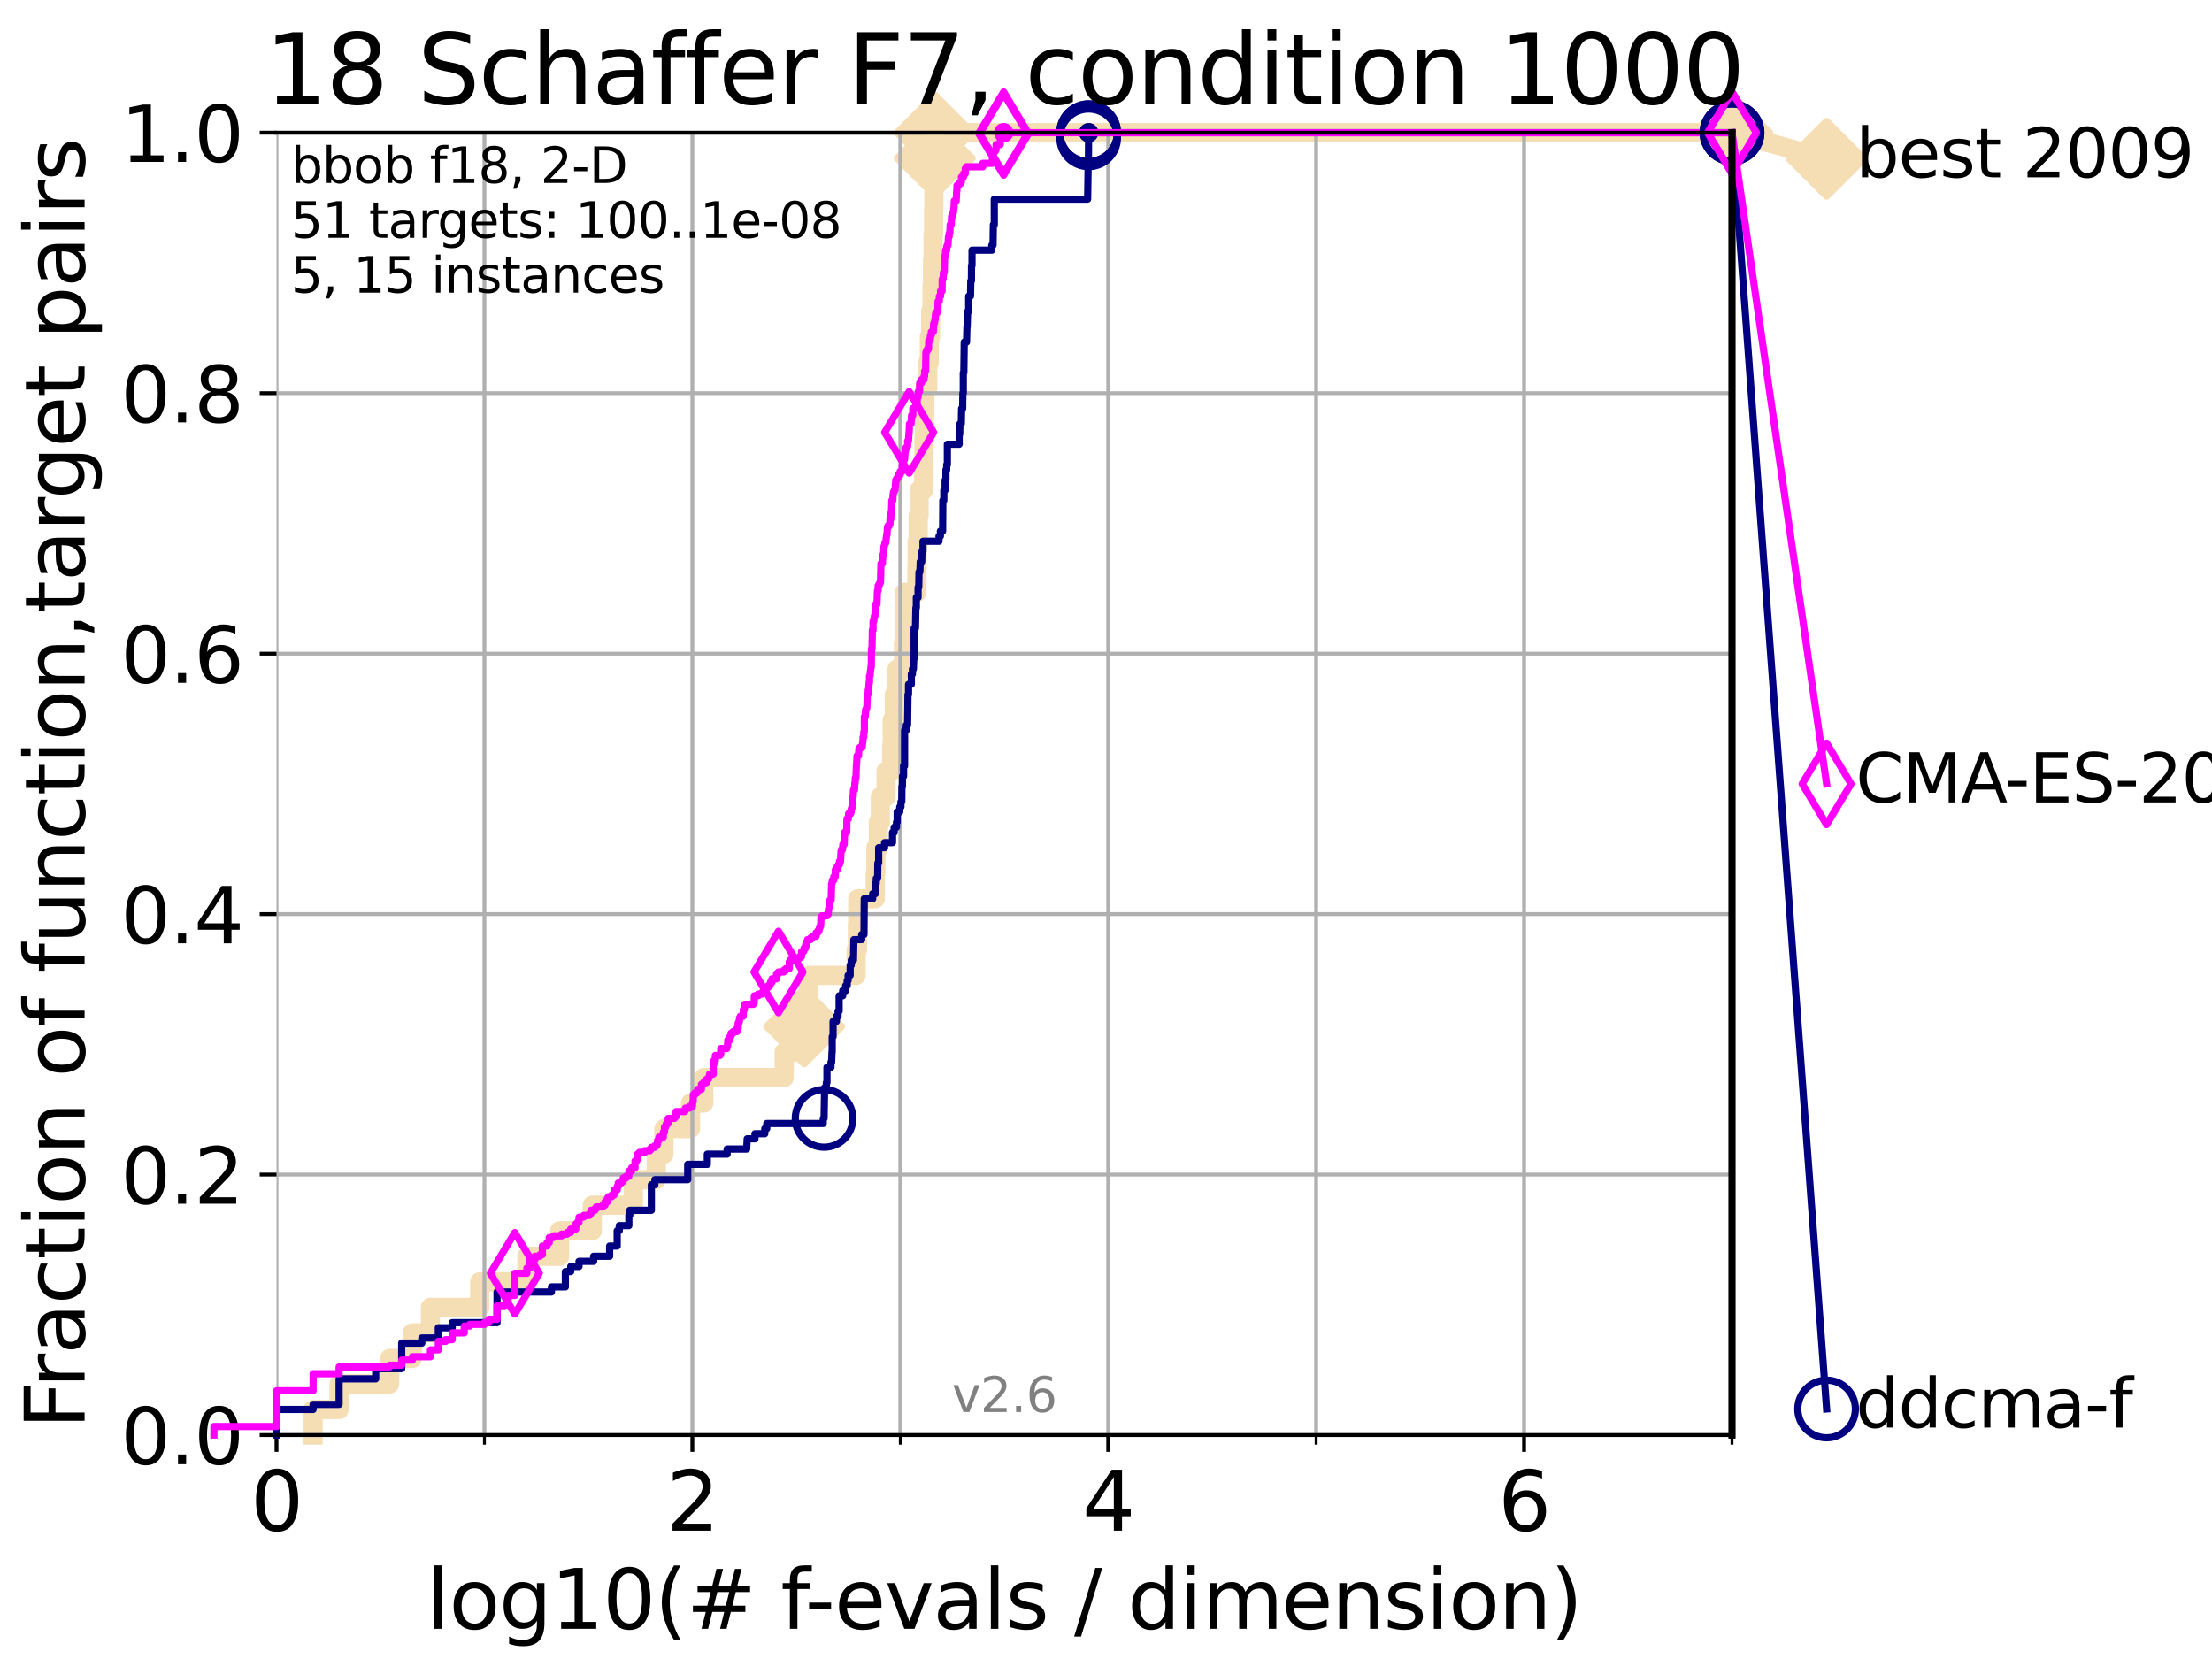<?xml version="1.0" encoding="utf-8" standalone="no"?>
<!DOCTYPE svg PUBLIC "-//W3C//DTD SVG 1.1//EN"
  "http://www.w3.org/Graphics/SVG/1.1/DTD/svg11.dtd">
<svg xmlns:xlink="http://www.w3.org/1999/xlink" width="460.8pt" height="345.6pt" viewBox="0 0 460.8 345.6" xmlns="http://www.w3.org/2000/svg" version="1.1">
 <defs>
  <style type="text/css">*{stroke-linejoin: round; stroke-linecap: butt}</style>
 </defs>
 <g id="figure_1">
  <g id="patch_1">
   <path d="M 0 345.6 
L 460.8 345.6 
L 460.8 0 
L 0 0 
z
" style="fill: #ffffff"/>
  </g>
  <g id="axes_1">
   <g id="patch_2">
    <path d="M 57.6 298.944 
L 360.806 298.944 
L 360.806 27.648 
L 57.6 27.648 
z
" style="fill: #ffffff"/>
   </g>
   <g id="line2d_1">
    <path d="M 65.227 298.944 
L 65.227 293.624 
L 70.639 293.624 
L 70.639 288.305 
L 81.166 288.305 
L 81.166 282.985 
L 85.894 282.985 
L 85.894 277.666 
L 89.669 277.666 
L 89.669 272.346 
L 99.95 272.346 
L 99.95 267.027 
L 109.757 267.027 
L 109.757 261.707 
L 116.584 261.707 
L 116.584 256.388 
L 123.375 256.388 
L 123.375 251.068 
L 131.929 251.068 
L 131.929 245.749 
L 136.697 245.749 
L 136.697 240.429 
L 138.31 240.429 
L 138.31 235.11 
L 143.85 235.11 
L 143.85 229.79 
L 146.613 229.79 
L 146.613 224.471 
L 163.363 224.471 
L 163.363 219.151 
L 166.86 219.151 
L 166.86 213.832 
L 167.526 213.832 
L 167.526 208.512 
L 168.431 208.512 
L 168.431 203.192 
L 178.339 203.192 
L 178.339 197.873 
L 178.614 197.873 
L 178.614 192.553 
L 178.689 192.553 
L 178.689 187.234 
L 182.321 187.234 
L 182.321 181.914 
L 182.457 181.914 
L 182.457 176.595 
L 182.98 176.595 
L 182.98 171.275 
L 183.395 171.275 
L 183.395 165.956 
L 184.577 165.956 
L 184.577 160.636 
L 185.74 160.636 
L 185.74 155.317 
L 185.864 155.317 
L 185.864 149.997 
L 186.311 149.997 
L 186.311 144.678 
L 186.856 144.678 
L 186.856 139.358 
L 188.22 139.358 
L 188.22 134.039 
L 188.365 134.039 
L 188.365 128.719 
L 188.401 128.719 
L 188.401 123.4 
L 190.999 123.4 
L 190.999 118.08 
L 191.061 118.08 
L 191.061 112.76 
L 191.271 112.76 
L 191.271 107.441 
L 191.463 107.441 
L 191.463 102.121 
L 192.387 102.121 
L 192.387 96.802 
L 192.474 96.802 
L 192.474 91.482 
L 192.56 91.482 
L 192.56 86.163 
L 192.64 86.163 
L 192.64 80.843 
L 193.268 80.843 
L 193.268 75.524 
L 193.591 75.524 
L 193.591 70.204 
L 193.855 70.204 
L 193.855 64.885 
L 194.162 64.885 
L 194.162 59.565 
L 194.261 59.565 
L 194.261 54.246 
L 194.379 54.246 
L 194.379 48.926 
L 194.477 48.926 
L 194.477 43.607 
L 194.535 43.607 
L 194.535 38.287 
L 194.665 38.287 
L 194.665 32.968 
L 194.729 32.968 
L 194.729 27.648 
L 360.806 27.648 
" style="fill: none; stroke: #f5deb3; stroke-width: 4; stroke-linecap: square"/>
   </g>
   <g id="line2d_2">
    <defs>
     <path id="me5626799a6" d="M -0 7.778 
L 7.778 0 
L 0 -7.778 
L -7.778 -0 
z
" style="stroke: #f5deb3; stroke-width: 1.5; stroke-linejoin: miter"/>
    </defs>
    <g>
     <use xlink:href="#me5626799a6" x="167.526" y="213.832" style="fill: #f5deb3; stroke: #f5deb3; stroke-width: 1.5; stroke-linejoin: miter"/>
     <use xlink:href="#me5626799a6" x="194.729" y="32.968" style="fill: #f5deb3; stroke: #f5deb3; stroke-width: 1.5; stroke-linejoin: miter"/>
     <use xlink:href="#me5626799a6" x="194.729" y="27.648" style="fill: #f5deb3; stroke: #f5deb3; stroke-width: 1.5; stroke-linejoin: miter"/>
     <use xlink:href="#me5626799a6" x="194.729" y="27.648" style="fill: #f5deb3; stroke: #f5deb3; stroke-width: 1.5; stroke-linejoin: miter"/>
     <use xlink:href="#me5626799a6" x="360.806" y="27.648" style="fill: #f5deb3; stroke: #f5deb3; stroke-width: 1.5; stroke-linejoin: miter"/>
    </g>
   </g>
   <g id="line2d_3">
    <path style="fill: none; stroke: #f5deb3; stroke-width: 4; stroke-linecap: square"/>
    <g/>
   </g>
   <g id="line2d_4">
    <path d="M 360.806 27.648 
L 380.515 33.074 
" style="fill: none; stroke: #f5deb3; stroke-width: 4; stroke-linecap: square"/>
    <g>
     <use xlink:href="#me5626799a6" x="360.806" y="27.648" style="fill: #f5deb3; stroke: #f5deb3; stroke-width: 1.5; stroke-linejoin: miter"/>
     <use xlink:href="#me5626799a6" x="380.515" y="33.074" style="fill: #f5deb3; stroke: #f5deb3; stroke-width: 1.5; stroke-linejoin: miter"/>
    </g>
   </g>
   <g id="matplotlib.axis_1">
    <g id="xtick_1">
     <g id="line2d_5">
      <path d="M 57.6 298.944 
L 57.6 27.648 
" clip-path="url(#pa2c98daa51)" style="fill: none; stroke: #b0b0b0; stroke-width: 0.8; stroke-linecap: square"/>
     </g>
     <g id="line2d_6">
      <defs>
       <path id="m8c78baab83" d="M 0 0 
L 0 3.5 
" style="stroke: #000000; stroke-width: 0.8"/>
      </defs>
      <g>
       <use xlink:href="#m8c78baab83" x="57.6" y="298.944" style="stroke: #000000; stroke-width: 0.8"/>
      </g>
     </g>
     <g id="text_1">
      <!-- 0 -->
      <g transform="translate(52.192 318.861)scale(0.17 -0.17)">
       <defs>
        <path id="DejaVuSans-30" d="M 2034 4250 
Q 1547 4250 1301 3770 
Q 1056 3291 1056 2328 
Q 1056 1369 1301 889 
Q 1547 409 2034 409 
Q 2525 409 2770 889 
Q 3016 1369 3016 2328 
Q 3016 3291 2770 3770 
Q 2525 4250 2034 4250 
z
M 2034 4750 
Q 2819 4750 3233 4129 
Q 3647 3509 3647 2328 
Q 3647 1150 3233 529 
Q 2819 -91 2034 -91 
Q 1250 -91 836 529 
Q 422 1150 422 2328 
Q 422 3509 836 4129 
Q 1250 4750 2034 4750 
z
" transform="scale(0.016)"/>
       </defs>
       <use xlink:href="#DejaVuSans-30"/>
      </g>
     </g>
    </g>
    <g id="xtick_2">
     <g id="line2d_7">
      <path d="M 144.23 298.944 
L 144.23 27.648 
" clip-path="url(#pa2c98daa51)" style="fill: none; stroke: #b0b0b0; stroke-width: 0.8; stroke-linecap: square"/>
     </g>
     <g id="line2d_8">
      <g>
       <use xlink:href="#m8c78baab83" x="144.23" y="298.944" style="stroke: #000000; stroke-width: 0.8"/>
      </g>
     </g>
     <g id="text_2">
      <!-- 2 -->
      <g transform="translate(138.822 318.861)scale(0.17 -0.17)">
       <defs>
        <path id="DejaVuSans-32" d="M 1228 531 
L 3431 531 
L 3431 0 
L 469 0 
L 469 531 
Q 828 903 1448 1529 
Q 2069 2156 2228 2338 
Q 2531 2678 2651 2914 
Q 2772 3150 2772 3378 
Q 2772 3750 2511 3984 
Q 2250 4219 1831 4219 
Q 1534 4219 1204 4116 
Q 875 4013 500 3803 
L 500 4441 
Q 881 4594 1212 4672 
Q 1544 4750 1819 4750 
Q 2544 4750 2975 4387 
Q 3406 4025 3406 3419 
Q 3406 3131 3298 2873 
Q 3191 2616 2906 2266 
Q 2828 2175 2409 1742 
Q 1991 1309 1228 531 
z
" transform="scale(0.016)"/>
       </defs>
       <use xlink:href="#DejaVuSans-32"/>
      </g>
     </g>
    </g>
    <g id="xtick_3">
     <g id="line2d_9">
      <path d="M 230.861 298.944 
L 230.861 27.648 
" clip-path="url(#pa2c98daa51)" style="fill: none; stroke: #b0b0b0; stroke-width: 0.8; stroke-linecap: square"/>
     </g>
     <g id="line2d_10">
      <g>
       <use xlink:href="#m8c78baab83" x="230.861" y="298.944" style="stroke: #000000; stroke-width: 0.8"/>
      </g>
     </g>
     <g id="text_3">
      <!-- 4 -->
      <g transform="translate(225.453 318.861)scale(0.17 -0.17)">
       <defs>
        <path id="DejaVuSans-34" d="M 2419 4116 
L 825 1625 
L 2419 1625 
L 2419 4116 
z
M 2253 4666 
L 3047 4666 
L 3047 1625 
L 3713 1625 
L 3713 1100 
L 3047 1100 
L 3047 0 
L 2419 0 
L 2419 1100 
L 313 1100 
L 313 1709 
L 2253 4666 
z
" transform="scale(0.016)"/>
       </defs>
       <use xlink:href="#DejaVuSans-34"/>
      </g>
     </g>
    </g>
    <g id="xtick_4">
     <g id="line2d_11">
      <path d="M 317.491 298.944 
L 317.491 27.648 
" clip-path="url(#pa2c98daa51)" style="fill: none; stroke: #b0b0b0; stroke-width: 0.8; stroke-linecap: square"/>
     </g>
     <g id="line2d_12">
      <g>
       <use xlink:href="#m8c78baab83" x="317.491" y="298.944" style="stroke: #000000; stroke-width: 0.8"/>
      </g>
     </g>
     <g id="text_4">
      <!-- 6 -->
      <g transform="translate(312.083 318.861)scale(0.17 -0.17)">
       <defs>
        <path id="DejaVuSans-36" d="M 2113 2584 
Q 1688 2584 1439 2293 
Q 1191 2003 1191 1497 
Q 1191 994 1439 701 
Q 1688 409 2113 409 
Q 2538 409 2786 701 
Q 3034 994 3034 1497 
Q 3034 2003 2786 2293 
Q 2538 2584 2113 2584 
z
M 3366 4563 
L 3366 3988 
Q 3128 4100 2886 4159 
Q 2644 4219 2406 4219 
Q 1781 4219 1451 3797 
Q 1122 3375 1075 2522 
Q 1259 2794 1537 2939 
Q 1816 3084 2150 3084 
Q 2853 3084 3261 2657 
Q 3669 2231 3669 1497 
Q 3669 778 3244 343 
Q 2819 -91 2113 -91 
Q 1303 -91 875 529 
Q 447 1150 447 2328 
Q 447 3434 972 4092 
Q 1497 4750 2381 4750 
Q 2619 4750 2861 4703 
Q 3103 4656 3366 4563 
z
" transform="scale(0.016)"/>
       </defs>
       <use xlink:href="#DejaVuSans-36"/>
      </g>
     </g>
    </g>
    <g id="xtick_5">
     <g id="line2d_13">
      <path d="M 100.915 298.944 
L 100.915 27.648 
" clip-path="url(#pa2c98daa51)" style="fill: none; stroke: #b0b0b0; stroke-width: 0.8; stroke-linecap: square"/>
     </g>
     <g id="line2d_14">
      <defs>
       <path id="me7f8ff4f77" d="M 0 0 
L 0 2 
" style="stroke: #000000; stroke-width: 0.6"/>
      </defs>
      <g>
       <use xlink:href="#me7f8ff4f77" x="100.915" y="298.944" style="stroke: #000000; stroke-width: 0.6"/>
      </g>
     </g>
    </g>
    <g id="xtick_6">
     <g id="line2d_15">
      <path d="M 187.546 298.944 
L 187.546 27.648 
" clip-path="url(#pa2c98daa51)" style="fill: none; stroke: #b0b0b0; stroke-width: 0.8; stroke-linecap: square"/>
     </g>
     <g id="line2d_16">
      <g>
       <use xlink:href="#me7f8ff4f77" x="187.546" y="298.944" style="stroke: #000000; stroke-width: 0.6"/>
      </g>
     </g>
    </g>
    <g id="xtick_7">
     <g id="line2d_17">
      <path d="M 274.176 298.944 
L 274.176 27.648 
" clip-path="url(#pa2c98daa51)" style="fill: none; stroke: #b0b0b0; stroke-width: 0.8; stroke-linecap: square"/>
     </g>
     <g id="line2d_18">
      <g>
       <use xlink:href="#me7f8ff4f77" x="274.176" y="298.944" style="stroke: #000000; stroke-width: 0.6"/>
      </g>
     </g>
    </g>
    <g id="xtick_8">
     <g id="line2d_19">
      <path d="M 360.806 298.944 
L 360.806 27.648 
" clip-path="url(#pa2c98daa51)" style="fill: none; stroke: #b0b0b0; stroke-width: 0.8; stroke-linecap: square"/>
     </g>
     <g id="line2d_20">
      <g>
       <use xlink:href="#me7f8ff4f77" x="360.806" y="298.944" style="stroke: #000000; stroke-width: 0.6"/>
      </g>
     </g>
    </g>
    <g id="text_5">
     <!-- log10(# f-evals / dimension) -->
     <g transform="translate(88.823 339.314)scale(0.17 -0.17)">
      <defs>
       <path id="DejaVuSans-6c" d="M 603 4863 
L 1178 4863 
L 1178 0 
L 603 0 
L 603 4863 
z
" transform="scale(0.016)"/>
       <path id="DejaVuSans-6f" d="M 1959 3097 
Q 1497 3097 1228 2736 
Q 959 2375 959 1747 
Q 959 1119 1226 758 
Q 1494 397 1959 397 
Q 2419 397 2687 759 
Q 2956 1122 2956 1747 
Q 2956 2369 2687 2733 
Q 2419 3097 1959 3097 
z
M 1959 3584 
Q 2709 3584 3137 3096 
Q 3566 2609 3566 1747 
Q 3566 888 3137 398 
Q 2709 -91 1959 -91 
Q 1206 -91 779 398 
Q 353 888 353 1747 
Q 353 2609 779 3096 
Q 1206 3584 1959 3584 
z
" transform="scale(0.016)"/>
       <path id="DejaVuSans-67" d="M 2906 1791 
Q 2906 2416 2648 2759 
Q 2391 3103 1925 3103 
Q 1463 3103 1205 2759 
Q 947 2416 947 1791 
Q 947 1169 1205 825 
Q 1463 481 1925 481 
Q 2391 481 2648 825 
Q 2906 1169 2906 1791 
z
M 3481 434 
Q 3481 -459 3084 -895 
Q 2688 -1331 1869 -1331 
Q 1566 -1331 1297 -1286 
Q 1028 -1241 775 -1147 
L 775 -588 
Q 1028 -725 1275 -790 
Q 1522 -856 1778 -856 
Q 2344 -856 2625 -561 
Q 2906 -266 2906 331 
L 2906 616 
Q 2728 306 2450 153 
Q 2172 0 1784 0 
Q 1141 0 747 490 
Q 353 981 353 1791 
Q 353 2603 747 3093 
Q 1141 3584 1784 3584 
Q 2172 3584 2450 3431 
Q 2728 3278 2906 2969 
L 2906 3500 
L 3481 3500 
L 3481 434 
z
" transform="scale(0.016)"/>
       <path id="DejaVuSans-31" d="M 794 531 
L 1825 531 
L 1825 4091 
L 703 3866 
L 703 4441 
L 1819 4666 
L 2450 4666 
L 2450 531 
L 3481 531 
L 3481 0 
L 794 0 
L 794 531 
z
" transform="scale(0.016)"/>
       <path id="DejaVuSans-28" d="M 1984 4856 
Q 1566 4138 1362 3434 
Q 1159 2731 1159 2009 
Q 1159 1288 1364 580 
Q 1569 -128 1984 -844 
L 1484 -844 
Q 1016 -109 783 600 
Q 550 1309 550 2009 
Q 550 2706 781 3412 
Q 1013 4119 1484 4856 
L 1984 4856 
z
" transform="scale(0.016)"/>
       <path id="DejaVuSans-23" d="M 3272 2816 
L 2363 2816 
L 2100 1772 
L 3016 1772 
L 3272 2816 
z
M 2803 4594 
L 2478 3297 
L 3391 3297 
L 3719 4594 
L 4219 4594 
L 3897 3297 
L 4872 3297 
L 4872 2816 
L 3775 2816 
L 3519 1772 
L 4513 1772 
L 4513 1294 
L 3397 1294 
L 3072 0 
L 2572 0 
L 2894 1294 
L 1978 1294 
L 1656 0 
L 1153 0 
L 1478 1294 
L 494 1294 
L 494 1772 
L 1594 1772 
L 1856 2816 
L 850 2816 
L 850 3297 
L 1978 3297 
L 2297 4594 
L 2803 4594 
z
" transform="scale(0.016)"/>
       <path id="DejaVuSans-20" transform="scale(0.016)"/>
       <path id="DejaVuSans-66" d="M 2375 4863 
L 2375 4384 
L 1825 4384 
Q 1516 4384 1395 4259 
Q 1275 4134 1275 3809 
L 1275 3500 
L 2222 3500 
L 2222 3053 
L 1275 3053 
L 1275 0 
L 697 0 
L 697 3053 
L 147 3053 
L 147 3500 
L 697 3500 
L 697 3744 
Q 697 4328 969 4595 
Q 1241 4863 1831 4863 
L 2375 4863 
z
" transform="scale(0.016)"/>
       <path id="DejaVuSans-2d" d="M 313 2009 
L 1997 2009 
L 1997 1497 
L 313 1497 
L 313 2009 
z
" transform="scale(0.016)"/>
       <path id="DejaVuSans-65" d="M 3597 1894 
L 3597 1613 
L 953 1613 
Q 991 1019 1311 708 
Q 1631 397 2203 397 
Q 2534 397 2845 478 
Q 3156 559 3463 722 
L 3463 178 
Q 3153 47 2828 -22 
Q 2503 -91 2169 -91 
Q 1331 -91 842 396 
Q 353 884 353 1716 
Q 353 2575 817 3079 
Q 1281 3584 2069 3584 
Q 2775 3584 3186 3129 
Q 3597 2675 3597 1894 
z
M 3022 2063 
Q 3016 2534 2758 2815 
Q 2500 3097 2075 3097 
Q 1594 3097 1305 2825 
Q 1016 2553 972 2059 
L 3022 2063 
z
" transform="scale(0.016)"/>
       <path id="DejaVuSans-76" d="M 191 3500 
L 800 3500 
L 1894 563 
L 2988 3500 
L 3597 3500 
L 2284 0 
L 1503 0 
L 191 3500 
z
" transform="scale(0.016)"/>
       <path id="DejaVuSans-61" d="M 2194 1759 
Q 1497 1759 1228 1600 
Q 959 1441 959 1056 
Q 959 750 1161 570 
Q 1363 391 1709 391 
Q 2188 391 2477 730 
Q 2766 1069 2766 1631 
L 2766 1759 
L 2194 1759 
z
M 3341 1997 
L 3341 0 
L 2766 0 
L 2766 531 
Q 2569 213 2275 61 
Q 1981 -91 1556 -91 
Q 1019 -91 701 211 
Q 384 513 384 1019 
Q 384 1609 779 1909 
Q 1175 2209 1959 2209 
L 2766 2209 
L 2766 2266 
Q 2766 2663 2505 2880 
Q 2244 3097 1772 3097 
Q 1472 3097 1187 3025 
Q 903 2953 641 2809 
L 641 3341 
Q 956 3463 1253 3523 
Q 1550 3584 1831 3584 
Q 2591 3584 2966 3190 
Q 3341 2797 3341 1997 
z
" transform="scale(0.016)"/>
       <path id="DejaVuSans-73" d="M 2834 3397 
L 2834 2853 
Q 2591 2978 2328 3040 
Q 2066 3103 1784 3103 
Q 1356 3103 1142 2972 
Q 928 2841 928 2578 
Q 928 2378 1081 2264 
Q 1234 2150 1697 2047 
L 1894 2003 
Q 2506 1872 2764 1633 
Q 3022 1394 3022 966 
Q 3022 478 2636 193 
Q 2250 -91 1575 -91 
Q 1294 -91 989 -36 
Q 684 19 347 128 
L 347 722 
Q 666 556 975 473 
Q 1284 391 1588 391 
Q 1994 391 2212 530 
Q 2431 669 2431 922 
Q 2431 1156 2273 1281 
Q 2116 1406 1581 1522 
L 1381 1569 
Q 847 1681 609 1914 
Q 372 2147 372 2553 
Q 372 3047 722 3315 
Q 1072 3584 1716 3584 
Q 2034 3584 2315 3537 
Q 2597 3491 2834 3397 
z
" transform="scale(0.016)"/>
       <path id="DejaVuSans-2f" d="M 1625 4666 
L 2156 4666 
L 531 -594 
L 0 -594 
L 1625 4666 
z
" transform="scale(0.016)"/>
       <path id="DejaVuSans-64" d="M 2906 2969 
L 2906 4863 
L 3481 4863 
L 3481 0 
L 2906 0 
L 2906 525 
Q 2725 213 2448 61 
Q 2172 -91 1784 -91 
Q 1150 -91 751 415 
Q 353 922 353 1747 
Q 353 2572 751 3078 
Q 1150 3584 1784 3584 
Q 2172 3584 2448 3432 
Q 2725 3281 2906 2969 
z
M 947 1747 
Q 947 1113 1208 752 
Q 1469 391 1925 391 
Q 2381 391 2643 752 
Q 2906 1113 2906 1747 
Q 2906 2381 2643 2742 
Q 2381 3103 1925 3103 
Q 1469 3103 1208 2742 
Q 947 2381 947 1747 
z
" transform="scale(0.016)"/>
       <path id="DejaVuSans-69" d="M 603 3500 
L 1178 3500 
L 1178 0 
L 603 0 
L 603 3500 
z
M 603 4863 
L 1178 4863 
L 1178 4134 
L 603 4134 
L 603 4863 
z
" transform="scale(0.016)"/>
       <path id="DejaVuSans-6d" d="M 3328 2828 
Q 3544 3216 3844 3400 
Q 4144 3584 4550 3584 
Q 5097 3584 5394 3201 
Q 5691 2819 5691 2113 
L 5691 0 
L 5113 0 
L 5113 2094 
Q 5113 2597 4934 2840 
Q 4756 3084 4391 3084 
Q 3944 3084 3684 2787 
Q 3425 2491 3425 1978 
L 3425 0 
L 2847 0 
L 2847 2094 
Q 2847 2600 2669 2842 
Q 2491 3084 2119 3084 
Q 1678 3084 1418 2786 
Q 1159 2488 1159 1978 
L 1159 0 
L 581 0 
L 581 3500 
L 1159 3500 
L 1159 2956 
Q 1356 3278 1631 3431 
Q 1906 3584 2284 3584 
Q 2666 3584 2933 3390 
Q 3200 3197 3328 2828 
z
" transform="scale(0.016)"/>
       <path id="DejaVuSans-6e" d="M 3513 2113 
L 3513 0 
L 2938 0 
L 2938 2094 
Q 2938 2591 2744 2837 
Q 2550 3084 2163 3084 
Q 1697 3084 1428 2787 
Q 1159 2491 1159 1978 
L 1159 0 
L 581 0 
L 581 3500 
L 1159 3500 
L 1159 2956 
Q 1366 3272 1645 3428 
Q 1925 3584 2291 3584 
Q 2894 3584 3203 3211 
Q 3513 2838 3513 2113 
z
" transform="scale(0.016)"/>
       <path id="DejaVuSans-29" d="M 513 4856 
L 1013 4856 
Q 1481 4119 1714 3412 
Q 1947 2706 1947 2009 
Q 1947 1309 1714 600 
Q 1481 -109 1013 -844 
L 513 -844 
Q 928 -128 1133 580 
Q 1338 1288 1338 2009 
Q 1338 2731 1133 3434 
Q 928 4138 513 4856 
z
" transform="scale(0.016)"/>
      </defs>
      <use xlink:href="#DejaVuSans-6c"/>
      <use xlink:href="#DejaVuSans-6f" x="27.783"/>
      <use xlink:href="#DejaVuSans-67" x="88.965"/>
      <use xlink:href="#DejaVuSans-31" x="152.441"/>
      <use xlink:href="#DejaVuSans-30" x="216.064"/>
      <use xlink:href="#DejaVuSans-28" x="279.688"/>
      <use xlink:href="#DejaVuSans-23" x="318.701"/>
      <use xlink:href="#DejaVuSans-20" x="402.49"/>
      <use xlink:href="#DejaVuSans-66" x="434.277"/>
      <use xlink:href="#DejaVuSans-2d" x="463.982"/>
      <use xlink:href="#DejaVuSans-65" x="500.066"/>
      <use xlink:href="#DejaVuSans-76" x="561.59"/>
      <use xlink:href="#DejaVuSans-61" x="620.77"/>
      <use xlink:href="#DejaVuSans-6c" x="682.049"/>
      <use xlink:href="#DejaVuSans-73" x="709.832"/>
      <use xlink:href="#DejaVuSans-20" x="761.932"/>
      <use xlink:href="#DejaVuSans-2f" x="793.719"/>
      <use xlink:href="#DejaVuSans-20" x="827.41"/>
      <use xlink:href="#DejaVuSans-64" x="859.197"/>
      <use xlink:href="#DejaVuSans-69" x="922.674"/>
      <use xlink:href="#DejaVuSans-6d" x="950.457"/>
      <use xlink:href="#DejaVuSans-65" x="1047.869"/>
      <use xlink:href="#DejaVuSans-6e" x="1109.393"/>
      <use xlink:href="#DejaVuSans-73" x="1172.771"/>
      <use xlink:href="#DejaVuSans-69" x="1224.871"/>
      <use xlink:href="#DejaVuSans-6f" x="1252.654"/>
      <use xlink:href="#DejaVuSans-6e" x="1313.836"/>
      <use xlink:href="#DejaVuSans-29" x="1377.215"/>
     </g>
    </g>
   </g>
   <g id="matplotlib.axis_2">
    <g id="ytick_1">
     <g id="line2d_21">
      <path d="M 57.6 298.944 
L 360.806 298.944 
" clip-path="url(#pa2c98daa51)" style="fill: none; stroke: #b0b0b0; stroke-width: 0.8; stroke-linecap: square"/>
     </g>
     <g id="line2d_22">
      <defs>
       <path id="m6ebafb3bbe" d="M 0 0 
L -3.5 0 
" style="stroke: #000000; stroke-width: 0.8"/>
      </defs>
      <g>
       <use xlink:href="#m6ebafb3bbe" x="57.6" y="298.944" style="stroke: #000000; stroke-width: 0.8"/>
      </g>
     </g>
     <g id="text_6">
      <!-- 0.0 -->
      <g transform="translate(25.155 305.023)scale(0.16 -0.16)">
       <defs>
        <path id="DejaVuSans-2e" d="M 684 794 
L 1344 794 
L 1344 0 
L 684 0 
L 684 794 
z
" transform="scale(0.016)"/>
       </defs>
       <use xlink:href="#DejaVuSans-30"/>
       <use xlink:href="#DejaVuSans-2e" x="63.623"/>
       <use xlink:href="#DejaVuSans-30" x="95.41"/>
      </g>
     </g>
    </g>
    <g id="ytick_2">
     <g id="line2d_23">
      <path d="M 57.6 244.685 
L 360.806 244.685 
" clip-path="url(#pa2c98daa51)" style="fill: none; stroke: #b0b0b0; stroke-width: 0.8; stroke-linecap: square"/>
     </g>
     <g id="line2d_24">
      <g>
       <use xlink:href="#m6ebafb3bbe" x="57.6" y="244.685" style="stroke: #000000; stroke-width: 0.8"/>
      </g>
     </g>
     <g id="text_7">
      <!-- 0.2 -->
      <g transform="translate(25.155 250.764)scale(0.16 -0.16)">
       <use xlink:href="#DejaVuSans-30"/>
       <use xlink:href="#DejaVuSans-2e" x="63.623"/>
       <use xlink:href="#DejaVuSans-32" x="95.41"/>
      </g>
     </g>
    </g>
    <g id="ytick_3">
     <g id="line2d_25">
      <path d="M 57.6 190.426 
L 360.806 190.426 
" clip-path="url(#pa2c98daa51)" style="fill: none; stroke: #b0b0b0; stroke-width: 0.8; stroke-linecap: square"/>
     </g>
     <g id="line2d_26">
      <g>
       <use xlink:href="#m6ebafb3bbe" x="57.6" y="190.426" style="stroke: #000000; stroke-width: 0.8"/>
      </g>
     </g>
     <g id="text_8">
      <!-- 0.4 -->
      <g transform="translate(25.155 196.504)scale(0.16 -0.16)">
       <use xlink:href="#DejaVuSans-30"/>
       <use xlink:href="#DejaVuSans-2e" x="63.623"/>
       <use xlink:href="#DejaVuSans-34" x="95.41"/>
      </g>
     </g>
    </g>
    <g id="ytick_4">
     <g id="line2d_27">
      <path d="M 57.6 136.166 
L 360.806 136.166 
" clip-path="url(#pa2c98daa51)" style="fill: none; stroke: #b0b0b0; stroke-width: 0.8; stroke-linecap: square"/>
     </g>
     <g id="line2d_28">
      <g>
       <use xlink:href="#m6ebafb3bbe" x="57.6" y="136.166" style="stroke: #000000; stroke-width: 0.8"/>
      </g>
     </g>
     <g id="text_9">
      <!-- 0.6 -->
      <g transform="translate(25.155 142.245)scale(0.16 -0.16)">
       <use xlink:href="#DejaVuSans-30"/>
       <use xlink:href="#DejaVuSans-2e" x="63.623"/>
       <use xlink:href="#DejaVuSans-36" x="95.41"/>
      </g>
     </g>
    </g>
    <g id="ytick_5">
     <g id="line2d_29">
      <path d="M 57.6 81.907 
L 360.806 81.907 
" clip-path="url(#pa2c98daa51)" style="fill: none; stroke: #b0b0b0; stroke-width: 0.8; stroke-linecap: square"/>
     </g>
     <g id="line2d_30">
      <g>
       <use xlink:href="#m6ebafb3bbe" x="57.6" y="81.907" style="stroke: #000000; stroke-width: 0.8"/>
      </g>
     </g>
     <g id="text_10">
      <!-- 0.8 -->
      <g transform="translate(25.155 87.986)scale(0.16 -0.16)">
       <defs>
        <path id="DejaVuSans-38" d="M 2034 2216 
Q 1584 2216 1326 1975 
Q 1069 1734 1069 1313 
Q 1069 891 1326 650 
Q 1584 409 2034 409 
Q 2484 409 2743 651 
Q 3003 894 3003 1313 
Q 3003 1734 2745 1975 
Q 2488 2216 2034 2216 
z
M 1403 2484 
Q 997 2584 770 2862 
Q 544 3141 544 3541 
Q 544 4100 942 4425 
Q 1341 4750 2034 4750 
Q 2731 4750 3128 4425 
Q 3525 4100 3525 3541 
Q 3525 3141 3298 2862 
Q 3072 2584 2669 2484 
Q 3125 2378 3379 2068 
Q 3634 1759 3634 1313 
Q 3634 634 3220 271 
Q 2806 -91 2034 -91 
Q 1263 -91 848 271 
Q 434 634 434 1313 
Q 434 1759 690 2068 
Q 947 2378 1403 2484 
z
M 1172 3481 
Q 1172 3119 1398 2916 
Q 1625 2713 2034 2713 
Q 2441 2713 2670 2916 
Q 2900 3119 2900 3481 
Q 2900 3844 2670 4047 
Q 2441 4250 2034 4250 
Q 1625 4250 1398 4047 
Q 1172 3844 1172 3481 
z
" transform="scale(0.016)"/>
       </defs>
       <use xlink:href="#DejaVuSans-30"/>
       <use xlink:href="#DejaVuSans-2e" x="63.623"/>
       <use xlink:href="#DejaVuSans-38" x="95.41"/>
      </g>
     </g>
    </g>
    <g id="ytick_6">
     <g id="line2d_31">
      <path d="M 57.6 27.648 
L 360.806 27.648 
" clip-path="url(#pa2c98daa51)" style="fill: none; stroke: #b0b0b0; stroke-width: 0.8; stroke-linecap: square"/>
     </g>
     <g id="line2d_32">
      <g>
       <use xlink:href="#m6ebafb3bbe" x="57.6" y="27.648" style="stroke: #000000; stroke-width: 0.8"/>
      </g>
     </g>
     <g id="text_11">
      <!-- 1.0 -->
      <g transform="translate(25.155 33.727)scale(0.16 -0.16)">
       <use xlink:href="#DejaVuSans-31"/>
       <use xlink:href="#DejaVuSans-2e" x="63.623"/>
       <use xlink:href="#DejaVuSans-30" x="95.41"/>
      </g>
     </g>
    </g>
    <g id="text_12">
     <!-- Fraction of function,target pairs -->
     <g transform="translate(17.62 297.681)rotate(-90)scale(0.17 -0.17)">
      <defs>
       <path id="DejaVuSans-46" d="M 628 4666 
L 3309 4666 
L 3309 4134 
L 1259 4134 
L 1259 2759 
L 3109 2759 
L 3109 2228 
L 1259 2228 
L 1259 0 
L 628 0 
L 628 4666 
z
" transform="scale(0.016)"/>
       <path id="DejaVuSans-72" d="M 2631 2963 
Q 2534 3019 2420 3045 
Q 2306 3072 2169 3072 
Q 1681 3072 1420 2755 
Q 1159 2438 1159 1844 
L 1159 0 
L 581 0 
L 581 3500 
L 1159 3500 
L 1159 2956 
Q 1341 3275 1631 3429 
Q 1922 3584 2338 3584 
Q 2397 3584 2469 3576 
Q 2541 3569 2628 3553 
L 2631 2963 
z
" transform="scale(0.016)"/>
       <path id="DejaVuSans-63" d="M 3122 3366 
L 3122 2828 
Q 2878 2963 2633 3030 
Q 2388 3097 2138 3097 
Q 1578 3097 1268 2742 
Q 959 2388 959 1747 
Q 959 1106 1268 751 
Q 1578 397 2138 397 
Q 2388 397 2633 464 
Q 2878 531 3122 666 
L 3122 134 
Q 2881 22 2623 -34 
Q 2366 -91 2075 -91 
Q 1284 -91 818 406 
Q 353 903 353 1747 
Q 353 2603 823 3093 
Q 1294 3584 2113 3584 
Q 2378 3584 2631 3529 
Q 2884 3475 3122 3366 
z
" transform="scale(0.016)"/>
       <path id="DejaVuSans-74" d="M 1172 4494 
L 1172 3500 
L 2356 3500 
L 2356 3053 
L 1172 3053 
L 1172 1153 
Q 1172 725 1289 603 
Q 1406 481 1766 481 
L 2356 481 
L 2356 0 
L 1766 0 
Q 1100 0 847 248 
Q 594 497 594 1153 
L 594 3053 
L 172 3053 
L 172 3500 
L 594 3500 
L 594 4494 
L 1172 4494 
z
" transform="scale(0.016)"/>
       <path id="DejaVuSans-75" d="M 544 1381 
L 544 3500 
L 1119 3500 
L 1119 1403 
Q 1119 906 1312 657 
Q 1506 409 1894 409 
Q 2359 409 2629 706 
Q 2900 1003 2900 1516 
L 2900 3500 
L 3475 3500 
L 3475 0 
L 2900 0 
L 2900 538 
Q 2691 219 2414 64 
Q 2138 -91 1772 -91 
Q 1169 -91 856 284 
Q 544 659 544 1381 
z
M 1991 3584 
L 1991 3584 
z
" transform="scale(0.016)"/>
       <path id="DejaVuSans-2c" d="M 750 794 
L 1409 794 
L 1409 256 
L 897 -744 
L 494 -744 
L 750 256 
L 750 794 
z
" transform="scale(0.016)"/>
       <path id="DejaVuSans-70" d="M 1159 525 
L 1159 -1331 
L 581 -1331 
L 581 3500 
L 1159 3500 
L 1159 2969 
Q 1341 3281 1617 3432 
Q 1894 3584 2278 3584 
Q 2916 3584 3314 3078 
Q 3713 2572 3713 1747 
Q 3713 922 3314 415 
Q 2916 -91 2278 -91 
Q 1894 -91 1617 61 
Q 1341 213 1159 525 
z
M 3116 1747 
Q 3116 2381 2855 2742 
Q 2594 3103 2138 3103 
Q 1681 3103 1420 2742 
Q 1159 2381 1159 1747 
Q 1159 1113 1420 752 
Q 1681 391 2138 391 
Q 2594 391 2855 752 
Q 3116 1113 3116 1747 
z
" transform="scale(0.016)"/>
      </defs>
      <use xlink:href="#DejaVuSans-46"/>
      <use xlink:href="#DejaVuSans-72" x="50.27"/>
      <use xlink:href="#DejaVuSans-61" x="91.383"/>
      <use xlink:href="#DejaVuSans-63" x="152.662"/>
      <use xlink:href="#DejaVuSans-74" x="207.643"/>
      <use xlink:href="#DejaVuSans-69" x="246.852"/>
      <use xlink:href="#DejaVuSans-6f" x="274.635"/>
      <use xlink:href="#DejaVuSans-6e" x="335.816"/>
      <use xlink:href="#DejaVuSans-20" x="399.195"/>
      <use xlink:href="#DejaVuSans-6f" x="430.982"/>
      <use xlink:href="#DejaVuSans-66" x="492.164"/>
      <use xlink:href="#DejaVuSans-20" x="527.369"/>
      <use xlink:href="#DejaVuSans-66" x="559.156"/>
      <use xlink:href="#DejaVuSans-75" x="594.361"/>
      <use xlink:href="#DejaVuSans-6e" x="657.74"/>
      <use xlink:href="#DejaVuSans-63" x="721.119"/>
      <use xlink:href="#DejaVuSans-74" x="776.1"/>
      <use xlink:href="#DejaVuSans-69" x="815.309"/>
      <use xlink:href="#DejaVuSans-6f" x="843.092"/>
      <use xlink:href="#DejaVuSans-6e" x="904.273"/>
      <use xlink:href="#DejaVuSans-2c" x="967.652"/>
      <use xlink:href="#DejaVuSans-74" x="999.439"/>
      <use xlink:href="#DejaVuSans-61" x="1038.648"/>
      <use xlink:href="#DejaVuSans-72" x="1099.928"/>
      <use xlink:href="#DejaVuSans-67" x="1139.291"/>
      <use xlink:href="#DejaVuSans-65" x="1202.768"/>
      <use xlink:href="#DejaVuSans-74" x="1264.291"/>
      <use xlink:href="#DejaVuSans-20" x="1303.5"/>
      <use xlink:href="#DejaVuSans-70" x="1335.287"/>
      <use xlink:href="#DejaVuSans-61" x="1398.764"/>
      <use xlink:href="#DejaVuSans-69" x="1460.043"/>
      <use xlink:href="#DejaVuSans-72" x="1487.826"/>
      <use xlink:href="#DejaVuSans-73" x="1528.939"/>
     </g>
    </g>
   </g>
   <g id="line2d_33">
    <defs>
     <path id="ma06205f1c9" d="M 0 1.5 
C 0.398 1.5 0.779 1.342 1.061 1.061 
C 1.342 0.779 1.5 0.398 1.5 0 
C 1.5 -0.398 1.342 -0.779 1.061 -1.061 
C 0.779 -1.342 0.398 -1.5 0 -1.5 
C -0.398 -1.5 -0.779 -1.342 -1.061 -1.061 
C -1.342 -0.779 -1.5 -0.398 -1.5 0 
C -1.5 0.398 -1.342 0.779 -1.061 1.061 
C -0.779 1.342 -0.398 1.5 0 1.5 
z
" style="stroke: #f5deb3"/>
    </defs>
    <g>
     <use xlink:href="#ma06205f1c9" x="194.729" y="27.648" style="fill: #f5deb3; stroke: #f5deb3"/>
     <use xlink:href="#ma06205f1c9" x="194.729" y="27.648" style="fill: #f5deb3; stroke: #f5deb3"/>
    </g>
   </g>
   <g id="line2d_34">
    <defs>
     <path id="m3a18504f57" d="M 0 1.5 
C 0.398 1.5 0.779 1.342 1.061 1.061 
C 1.342 0.779 1.5 0.398 1.5 0 
C 1.5 -0.398 1.342 -0.779 1.061 -1.061 
C 0.779 -1.342 0.398 -1.5 0 -1.5 
C -0.398 -1.5 -0.779 -1.342 -1.061 -1.061 
C -1.342 -0.779 -1.5 -0.398 -1.5 0 
C -1.5 0.398 -1.342 0.779 -1.061 1.061 
C -0.779 1.342 -0.398 1.5 0 1.5 
z
" style="stroke: #000080"/>
    </defs>
    <g>
     <use xlink:href="#m3a18504f57" x="226.784" y="27.648" style="fill: #000080; stroke: #000080"/>
     <use xlink:href="#m3a18504f57" x="226.784" y="27.648" style="fill: #000080; stroke: #000080"/>
    </g>
   </g>
   <g id="line2d_35">
    <path d="M 57.6 298.944 
L 57.6 293.624 
L 65.227 293.624 
L 65.227 292.561 
L 70.639 292.561 
L 70.639 287.241 
L 78.267 287.241 
L 78.267 285.113 
L 83.678 285.113 
L 83.678 279.794 
L 87.876 279.794 
L 87.876 278.73 
L 91.306 278.73 
L 91.306 276.602 
L 94.206 276.602 
L 94.206 275.538 
L 103.544 275.538 
L 103.544 269.155 
L 114.872 269.155 
L 114.872 268.091 
L 117.772 268.091 
L 117.772 264.899 
L 118.89 264.899 
L 118.89 263.835 
L 120.617 263.835 
L 120.617 262.771 
L 123.658 262.771 
L 123.658 261.707 
L 126.994 261.707 
L 126.994 259.579 
L 128.571 259.579 
L 128.571 256.388 
L 128.999 256.388 
L 128.999 255.324 
L 131.002 255.324 
L 131.002 253.196 
L 131.191 253.196 
L 131.191 252.132 
L 135.688 252.132 
L 135.688 246.813 
L 136.414 246.813 
L 136.414 245.749 
L 143.265 245.749 
L 143.265 242.557 
L 147.344 242.557 
L 147.344 240.429 
L 151.478 240.429 
L 151.478 239.365 
L 155.547 239.365 
L 155.65 237.237 
L 157.27 237.237 
L 157.27 236.174 
L 159.317 236.174 
L 159.317 235.11 
L 159.734 235.11 
L 159.734 234.046 
L 171.493 234.046 
L 171.493 232.982 
L 171.669 232.982 
L 171.778 226.598 
L 172.144 226.598 
L 172.144 225.534 
L 172.272 225.534 
L 172.272 222.343 
L 173.101 222.343 
L 173.101 221.279 
L 173.242 221.279 
L 173.322 219.151 
L 173.362 219.151 
L 173.362 215.959 
L 173.542 215.959 
L 173.542 212.768 
L 174.241 212.768 
L 174.241 211.704 
L 174.582 211.704 
L 174.582 210.64 
L 174.805 210.64 
L 174.805 207.448 
L 175.549 207.448 
L 175.549 206.384 
L 176.162 206.384 
L 176.162 205.32 
L 176.487 205.32 
L 176.487 204.256 
L 176.672 204.256 
L 176.672 203.192 
L 177.103 203.192 
L 177.103 201.065 
L 177.331 201.065 
L 177.331 200.001 
L 177.795 200.001 
L 177.873 195.745 
L 179.5 195.745 
L 179.5 194.681 
L 179.984 194.681 
L 180.04 187.234 
L 181.792 187.234 
L 181.792 186.17 
L 182.358 186.17 
L 182.358 184.042 
L 182.531 184.042 
L 182.531 182.978 
L 182.823 182.978 
L 182.86 179.787 
L 183.04 179.787 
L 183.04 176.595 
L 184.266 176.595 
L 184.266 175.531 
L 185.926 175.531 
L 185.926 173.403 
L 186.271 173.403 
L 186.271 172.339 
L 186.748 172.339 
L 186.748 171.275 
L 186.895 171.275 
L 186.895 169.147 
L 187.432 169.147 
L 187.432 168.084 
L 187.677 168.084 
L 187.677 167.02 
L 187.853 167.02 
L 187.89 163.828 
L 187.992 163.828 
L 188.01 161.7 
L 188.229 161.7 
L 188.229 159.572 
L 188.437 159.572 
L 188.445 152.125 
L 188.783 152.125 
L 188.783 151.061 
L 189.063 151.061 
L 189.149 144.678 
L 189.261 144.678 
L 189.261 142.55 
L 189.845 142.55 
L 189.845 140.422 
L 190.076 140.422 
L 190.076 139.358 
L 190.273 139.358 
L 190.338 137.23 
L 190.427 137.23 
L 190.427 130.847 
L 190.707 130.847 
L 190.794 126.591 
L 190.889 126.591 
L 190.889 124.463 
L 191.248 124.463 
L 191.248 122.336 
L 191.386 122.336 
L 191.44 119.144 
L 191.622 119.144 
L 191.698 117.016 
L 192.005 117.016 
L 192.057 114.888 
L 192.277 114.888 
L 192.277 112.76 
L 195.607 112.76 
L 195.607 111.697 
L 195.899 111.697 
L 195.899 110.633 
L 196.364 110.633 
L 196.405 104.249 
L 196.609 104.249 
L 196.609 102.121 
L 196.88 102.121 
L 196.88 99.994 
L 197.051 99.994 
L 197.051 97.866 
L 197.209 97.866 
L 197.209 96.802 
L 197.35 96.802 
L 197.35 92.546 
L 199.807 92.546 
L 199.807 90.418 
L 199.924 90.418 
L 199.958 88.291 
L 200.257 88.291 
L 200.315 85.099 
L 200.542 85.099 
L 200.58 81.907 
L 200.669 81.907 
L 200.669 77.652 
L 200.781 77.652 
L 200.865 71.268 
L 201.345 71.268 
L 201.431 68.076 
L 201.471 68.076 
L 201.57 64.885 
L 201.796 64.885 
L 201.796 61.693 
L 202.171 61.693 
L 202.232 58.501 
L 202.361 58.501 
L 202.382 55.31 
L 202.484 55.31 
L 202.484 52.118 
L 206.61 52.118 
L 206.61 51.054 
L 206.867 51.054 
L 206.928 46.798 
L 207.125 46.798 
L 207.125 41.479 
L 226.574 41.479 
L 226.669 35.095 
L 226.721 35.095 
L 226.784 27.648 
L 360.806 27.648 
L 360.806 27.648 
" style="fill: none; stroke: #000080; stroke-width: 1.5; stroke-linecap: square"/>
   </g>
   <g id="line2d_36">
    <defs>
     <path id="ma31da563ae" d="M 0 6 
C 1.591 6 3.117 5.368 4.243 4.243 
C 5.368 3.117 6 1.591 6 0 
C 6 -1.591 5.368 -3.117 4.243 -4.243 
C 3.117 -5.368 1.591 -6 0 -6 
C -1.591 -6 -3.117 -5.368 -4.243 -4.243 
C -5.368 -3.117 -6 -1.591 -6 0 
C -6 1.591 -5.368 3.117 -4.243 4.243 
C -3.117 5.368 -1.591 6 0 6 
z
" style="stroke: #000080; stroke-width: 1.5"/>
    </defs>
    <g>
     <use xlink:href="#ma31da563ae" x="171.669" y="232.982" style="fill-opacity: 0; stroke: #000080; stroke-width: 1.5"/>
     <use xlink:href="#ma31da563ae" x="226.784" y="28.712" style="fill-opacity: 0; stroke: #000080; stroke-width: 1.5"/>
     <use xlink:href="#ma31da563ae" x="226.784" y="27.648" style="fill-opacity: 0; stroke: #000080; stroke-width: 1.5"/>
     <use xlink:href="#ma31da563ae" x="226.784" y="27.648" style="fill-opacity: 0; stroke: #000080; stroke-width: 1.5"/>
     <use xlink:href="#ma31da563ae" x="360.806" y="27.648" style="fill-opacity: 0; stroke: #000080; stroke-width: 1.5"/>
    </g>
   </g>
   <g id="line2d_37">
    <path style="fill: none; stroke: #000080; stroke-width: 1.5; stroke-linecap: square"/>
    <g/>
   </g>
   <g id="line2d_38">
    <defs>
     <path id="m54d23f5485" d="M 0 1.5 
C 0.398 1.5 0.779 1.342 1.061 1.061 
C 1.342 0.779 1.5 0.398 1.5 0 
C 1.5 -0.398 1.342 -0.779 1.061 -1.061 
C 0.779 -1.342 0.398 -1.5 0 -1.5 
C -0.398 -1.5 -0.779 -1.342 -1.061 -1.061 
C -1.342 -0.779 -1.5 -0.398 -1.5 0 
C -1.5 0.398 -1.342 0.779 -1.061 1.061 
C -0.779 1.342 -0.398 1.5 0 1.5 
z
" style="stroke: #ff00ff"/>
    </defs>
    <g>
     <use xlink:href="#m54d23f5485" x="209.07" y="27.648" style="fill: #ff00ff; stroke: #ff00ff"/>
     <use xlink:href="#m54d23f5485" x="209.07" y="27.648" style="fill: #ff00ff; stroke: #ff00ff"/>
    </g>
   </g>
   <g id="line2d_39">
    <path d="M 44.561 298.944 
L 44.561 297.171 
L 57.6 297.171 
L 57.6 289.723 
L 65.227 289.723 
L 65.227 286.177 
L 70.639 286.177 
L 70.639 284.759 
L 81.166 284.759 
L 81.166 284.404 
L 83.678 284.404 
L 83.678 283.34 
L 85.894 283.34 
L 85.894 282.631 
L 89.669 282.631 
L 89.669 281.212 
L 91.306 281.212 
L 91.306 279.439 
L 92.812 279.439 
L 92.812 279.084 
L 94.206 279.084 
L 94.206 277.666 
L 96.718 277.666 
L 96.718 276.247 
L 97.858 276.247 
L 97.858 275.893 
L 100.915 275.893 
L 100.915 275.538 
L 101.833 275.538 
L 101.833 274.829 
L 103.544 274.829 
L 103.544 271.992 
L 105.113 271.992 
L 105.113 271.637 
L 105.851 271.637 
L 105.851 269.864 
L 107.245 269.864 
L 107.245 265.254 
L 109.757 265.254 
L 109.757 264.19 
L 110.336 264.19 
L 110.336 262.771 
L 110.897 262.771 
L 110.897 262.417 
L 111.442 262.417 
L 111.442 261.707 
L 112.488 261.707 
L 112.488 261.353 
L 112.989 261.353 
L 112.989 259.579 
L 113.954 259.579 
L 113.954 258.87 
L 114.419 258.87 
L 114.419 257.806 
L 115.315 257.806 
L 115.315 257.452 
L 116.988 257.452 
L 116.988 257.097 
L 118.152 257.097 
L 118.152 256.742 
L 118.89 256.742 
L 118.89 256.033 
L 119.945 256.033 
L 119.945 254.969 
L 120.284 254.969 
L 120.284 254.615 
L 120.617 254.615 
L 120.617 253.551 
L 121.582 253.551 
L 121.582 253.196 
L 122.796 253.196 
L 122.796 252.841 
L 123.088 252.841 
L 123.088 252.132 
L 123.936 252.132 
L 123.936 251.778 
L 124.211 251.778 
L 124.211 251.423 
L 125.527 251.423 
L 125.527 251.068 
L 126.029 251.068 
L 126.029 250.359 
L 126.517 250.359 
L 126.517 249.65 
L 126.757 249.65 
L 126.757 249.295 
L 127.458 249.295 
L 127.458 248.94 
L 127.911 248.94 
L 127.911 247.877 
L 128.571 247.877 
L 128.571 247.167 
L 128.786 247.167 
L 128.786 246.458 
L 129.417 246.458 
L 129.417 246.103 
L 129.826 246.103 
L 129.826 245.394 
L 130.423 245.394 
L 130.423 245.039 
L 131.002 245.039 
L 131.002 243.976 
L 131.564 243.976 
L 131.564 243.266 
L 132.287 243.266 
L 132.287 241.848 
L 132.639 241.848 
L 132.639 241.493 
L 132.812 241.493 
L 132.812 240.429 
L 133.154 240.429 
L 133.154 240.075 
L 134.305 240.075 
L 134.305 239.72 
L 135.389 239.72 
L 135.389 239.365 
L 135.688 239.365 
L 135.688 239.011 
L 136.414 239.011 
L 136.414 238.656 
L 136.837 238.656 
L 136.837 238.301 
L 136.975 238.301 
L 136.975 237.592 
L 137.25 237.592 
L 137.25 236.883 
L 138.181 236.883 
L 138.181 235.819 
L 138.439 235.819 
L 138.439 234.755 
L 138.693 234.755 
L 138.693 234.4 
L 138.819 234.4 
L 138.819 234.046 
L 139.191 234.046 
L 139.191 232.982 
L 140.497 232.982 
L 140.497 232.627 
L 140.838 232.627 
L 140.838 231.563 
L 142.662 231.563 
L 142.764 230.854 
L 143.657 230.854 
L 143.657 230.499 
L 144.23 230.499 
L 144.324 229.435 
L 144.418 229.435 
L 144.418 228.017 
L 144.786 228.017 
L 144.786 227.662 
L 145.238 227.662 
L 145.327 226.953 
L 146.109 226.953 
L 146.109 225.889 
L 146.53 225.889 
L 146.53 225.534 
L 147.184 225.534 
L 147.184 224.825 
L 147.582 224.825 
L 147.582 224.471 
L 147.738 224.471 
L 147.816 223.761 
L 148.578 223.761 
L 148.578 221.634 
L 148.727 221.634 
L 148.727 220.924 
L 149.021 220.924 
L 149.021 219.86 
L 150.015 219.86 
L 150.015 219.506 
L 150.152 219.506 
L 150.152 218.442 
L 151.414 218.442 
L 151.478 217.733 
L 151.605 217.733 
L 151.605 216.669 
L 152.045 216.669 
L 152.045 215.959 
L 152.23 215.959 
L 152.292 215.25 
L 152.716 215.25 
L 152.716 214.895 
L 153.536 214.895 
L 153.536 214.186 
L 153.764 214.186 
L 153.764 213.122 
L 153.934 213.122 
L 153.934 212.768 
L 154.046 212.768 
L 154.046 212.058 
L 154.212 212.058 
L 154.212 211.704 
L 154.811 211.704 
L 154.865 210.285 
L 155.077 210.285 
L 155.13 209.221 
L 156.937 209.221 
L 156.937 208.867 
L 157.128 208.867 
L 157.128 207.448 
L 157.917 207.448 
L 157.917 207.093 
L 158.761 207.093 
L 158.761 206.739 
L 159.148 206.739 
L 159.148 205.675 
L 160.062 205.675 
L 160.062 205.32 
L 160.423 205.32 
L 160.502 204.611 
L 160.817 204.611 
L 160.817 203.902 
L 161.766 203.902 
L 161.766 202.838 
L 162.169 202.838 
L 162.169 202.483 
L 163.26 202.483 
L 163.26 202.129 
L 163.7 202.129 
L 163.7 201.774 
L 164.421 201.774 
L 164.421 200.355 
L 164.581 200.355 
L 164.581 200.001 
L 165.964 200.001 
L 165.964 199.646 
L 166.547 199.646 
L 166.547 199.291 
L 166.973 199.291 
L 166.973 198.228 
L 167.417 198.228 
L 167.499 197.518 
L 167.824 197.518 
L 167.824 196.809 
L 168.064 196.809 
L 168.09 196.1 
L 168.222 196.1 
L 168.222 195.745 
L 168.868 195.745 
L 168.868 195.39 
L 169.245 195.39 
L 169.245 195.036 
L 170.001 195.036 
L 170.001 194.327 
L 170.332 194.327 
L 170.332 193.972 
L 170.612 193.972 
L 170.681 193.263 
L 170.819 193.263 
L 170.819 192.908 
L 170.956 192.908 
L 171.024 191.135 
L 171.249 191.135 
L 171.249 190.78 
L 172.293 190.78 
L 172.293 190.426 
L 172.545 190.426 
L 172.587 189.362 
L 172.67 189.362 
L 172.774 188.298 
L 172.794 188.298 
L 172.815 187.589 
L 173.141 187.589 
L 173.242 184.042 
L 173.342 184.042 
L 173.422 183.333 
L 173.699 183.333 
L 173.699 182.624 
L 174.011 182.624 
L 174.011 181.205 
L 174.393 181.205 
L 174.393 180.496 
L 174.638 180.496 
L 174.638 180.141 
L 174.879 180.141 
L 174.879 179.432 
L 175.099 179.432 
L 175.208 177.304 
L 175.298 177.304 
L 175.298 176.949 
L 175.514 176.949 
L 175.585 175.886 
L 175.867 175.886 
L 175.937 173.403 
L 176.385 173.403 
L 176.436 170.566 
L 176.722 170.566 
L 176.772 169.502 
L 177.201 169.502 
L 177.201 169.147 
L 177.315 169.147 
L 177.331 168.438 
L 177.46 168.438 
L 177.556 167.02 
L 177.604 167.02 
L 177.684 165.956 
L 177.731 165.956 
L 177.795 164.537 
L 178.014 164.537 
L 178.077 163.119 
L 178.154 163.119 
L 178.17 162.055 
L 178.309 162.055 
L 178.416 159.218 
L 178.447 159.218 
L 178.538 157.445 
L 178.839 157.445 
L 178.914 156.026 
L 179.121 156.026 
L 179.121 155.671 
L 179.615 155.671 
L 179.715 154.607 
L 179.758 154.607 
L 179.8 153.544 
L 179.942 153.544 
L 179.942 152.48 
L 180.054 152.48 
L 180.068 149.288 
L 180.263 149.288 
L 180.305 147.869 
L 180.456 147.869 
L 180.456 147.515 
L 180.579 147.515 
L 180.674 144.678 
L 180.823 144.678 
L 180.89 143.614 
L 180.97 143.614 
L 181.05 142.195 
L 181.129 142.195 
L 181.129 140.777 
L 181.261 140.777 
L 181.327 139.713 
L 181.379 139.713 
L 181.418 139.003 
L 181.496 139.003 
L 181.548 135.102 
L 181.664 135.102 
L 181.728 131.202 
L 181.869 131.202 
L 181.869 129.428 
L 182.021 129.428 
L 182.096 128.719 
L 182.134 128.719 
L 182.134 128.364 
L 182.246 128.364 
L 182.321 126.946 
L 182.408 126.946 
L 182.408 125.882 
L 182.69 125.882 
L 182.787 123.045 
L 182.932 123.045 
L 182.932 121.981 
L 183.135 121.981 
L 183.135 121.626 
L 183.301 121.626 
L 183.301 121.272 
L 183.418 121.272 
L 183.523 117.371 
L 183.812 117.371 
L 183.915 115.598 
L 184.074 115.598 
L 184.142 113.824 
L 184.243 113.824 
L 184.322 113.115 
L 184.51 113.115 
L 184.621 112.051 
L 184.632 112.051 
L 184.708 111.342 
L 184.785 111.342 
L 184.85 109.923 
L 184.947 109.923 
L 184.947 109.569 
L 185.226 109.569 
L 185.226 109.214 
L 185.396 109.214 
L 185.396 108.15 
L 185.553 108.15 
L 185.637 106.732 
L 185.72 106.732 
L 185.782 104.249 
L 185.987 104.249 
L 186.059 102.831 
L 186.12 102.831 
L 186.12 102.476 
L 186.291 102.476 
L 186.291 102.121 
L 186.452 102.121 
L 186.541 100.703 
L 186.591 100.703 
L 186.591 99.994 
L 186.797 99.994 
L 186.797 99.639 
L 187.031 99.639 
L 187.108 98.93 
L 187.508 98.93 
L 187.508 98.22 
L 187.946 98.22 
L 187.955 96.802 
L 188.065 96.802 
L 188.147 96.093 
L 188.211 96.093 
L 188.211 95.738 
L 188.428 95.738 
L 188.535 94.319 
L 188.571 94.319 
L 188.624 93.61 
L 188.721 93.61 
L 188.721 93.256 
L 188.967 93.256 
L 188.967 92.901 
L 189.08 92.901 
L 189.08 91.837 
L 189.253 91.837 
L 189.356 90.064 
L 189.39 90.064 
L 189.458 88.291 
L 189.786 88.291 
L 189.895 86.517 
L 190.15 86.517 
L 190.15 85.099 
L 190.627 85.099 
L 190.627 84.744 
L 190.739 84.744 
L 190.739 84.39 
L 191.015 84.39 
L 191.124 82.616 
L 191.271 82.616 
L 191.302 81.553 
L 191.547 81.553 
L 191.585 79.779 
L 191.968 79.779 
L 191.968 79.07 
L 192.488 79.07 
L 192.488 78.361 
L 192.604 78.361 
L 192.604 77.297 
L 192.811 77.297 
L 192.875 73.396 
L 193.002 73.396 
L 193.002 73.041 
L 193.205 73.041 
L 193.205 72.687 
L 193.426 72.687 
L 193.461 70.914 
L 193.761 70.914 
L 193.842 69.85 
L 194.002 69.85 
L 194.002 69.14 
L 194.418 69.14 
L 194.503 67.367 
L 194.658 67.367 
L 194.729 66.658 
L 194.78 66.658 
L 194.87 65.594 
L 194.914 65.594 
L 194.914 65.239 
L 195.167 65.239 
L 195.167 64.885 
L 195.373 64.885 
L 195.41 62.757 
L 195.674 62.757 
L 195.68 61.693 
L 195.929 61.693 
L 195.929 60.629 
L 196.251 60.629 
L 196.275 58.147 
L 196.469 58.147 
L 196.533 56.728 
L 196.702 56.728 
L 196.777 53.536 
L 196.852 53.536 
L 196.852 53.182 
L 196.972 53.182 
L 196.972 52.118 
L 197.198 52.118 
L 197.198 51.409 
L 197.322 51.409 
L 197.322 51.054 
L 197.483 51.054 
L 197.577 49.281 
L 197.731 49.281 
L 197.731 48.571 
L 197.867 48.571 
L 197.938 46.798 
L 198.153 46.798 
L 198.228 45.025 
L 198.451 45.025 
L 198.487 44.316 
L 198.618 44.316 
L 198.707 43.252 
L 198.743 43.252 
L 198.795 41.833 
L 199.194 41.833 
L 199.29 39.706 
L 199.346 39.706 
L 199.346 38.642 
L 199.669 38.642 
L 199.669 38.287 
L 200.075 38.287 
L 200.075 37.932 
L 200.272 37.932 
L 200.281 36.869 
L 200.716 36.869 
L 200.716 36.159 
L 201.086 36.159 
L 201.086 35.095 
L 201.3 35.095 
L 201.3 34.741 
L 204.722 34.741 
L 204.722 34.031 
L 206.708 34.031 
L 206.749 32.613 
L 206.844 32.613 
L 206.881 31.549 
L 207.32 31.549 
L 207.32 31.194 
L 207.493 31.194 
L 207.493 30.13 
L 208.368 30.13 
L 208.415 28.357 
L 208.935 28.357 
L 208.935 28.003 
L 209.07 28.003 
L 209.07 27.648 
L 360.806 27.648 
L 360.806 27.648 
" style="fill: none; stroke: #ff00ff; stroke-width: 1.5; stroke-linecap: square"/>
   </g>
   <g id="line2d_40">
    <defs>
     <path id="m268b2050ac" d="M -0 8.485 
L 5.091 0 
L 0 -8.485 
L -5.091 -0 
z
" style="stroke: #ff00ff; stroke-width: 1.5; stroke-linejoin: miter"/>
    </defs>
    <g>
     <use xlink:href="#m268b2050ac" x="107.245" y="265.254" style="fill-opacity: 0; stroke: #ff00ff; stroke-width: 1.5; stroke-linejoin: miter"/>
     <use xlink:href="#m268b2050ac" x="162.169" y="202.483" style="fill-opacity: 0; stroke: #ff00ff; stroke-width: 1.5; stroke-linejoin: miter"/>
     <use xlink:href="#m268b2050ac" x="189.39" y="90.064" style="fill-opacity: 0; stroke: #ff00ff; stroke-width: 1.5; stroke-linejoin: miter"/>
     <use xlink:href="#m268b2050ac" x="209.07" y="28.003" style="fill-opacity: 0; stroke: #ff00ff; stroke-width: 1.5; stroke-linejoin: miter"/>
     <use xlink:href="#m268b2050ac" x="209.07" y="27.648" style="fill-opacity: 0; stroke: #ff00ff; stroke-width: 1.5; stroke-linejoin: miter"/>
     <use xlink:href="#m268b2050ac" x="360.806" y="27.648" style="fill-opacity: 0; stroke: #ff00ff; stroke-width: 1.5; stroke-linejoin: miter"/>
    </g>
   </g>
   <g id="line2d_41">
    <path style="fill: none; stroke: #ff00ff; stroke-width: 1.5; stroke-linecap: square"/>
    <g/>
   </g>
   <g id="line2d_42">
    <path d="M 360.806 27.648 
L 380.515 293.518 
" style="fill: none; stroke: #000080; stroke-width: 1.5; stroke-linecap: square"/>
    <g>
     <use xlink:href="#ma31da563ae" x="360.806" y="27.648" style="fill-opacity: 0; stroke: #000080; stroke-width: 1.5"/>
     <use xlink:href="#ma31da563ae" x="380.515" y="293.518" style="fill-opacity: 0; stroke: #000080; stroke-width: 1.5"/>
    </g>
   </g>
   <g id="line2d_43">
    <path d="M 360.806 27.648 
L 380.515 163.296 
" style="fill: none; stroke: #ff00ff; stroke-width: 1.5; stroke-linecap: square"/>
    <g>
     <use xlink:href="#m268b2050ac" x="360.806" y="27.648" style="fill-opacity: 0; stroke: #ff00ff; stroke-width: 1.5; stroke-linejoin: miter"/>
     <use xlink:href="#m268b2050ac" x="380.515" y="163.296" style="fill-opacity: 0; stroke: #ff00ff; stroke-width: 1.5; stroke-linejoin: miter"/>
    </g>
   </g>
   <g id="line2d_44">
    <path d="M 360.806 298.944 
L 360.806 27.648 
" style="fill: none; stroke: #000000; stroke-width: 1.5; stroke-linecap: square"/>
   </g>
   <g id="patch_3">
    <path d="M 57.6 298.944 
L 360.806 298.944 
" style="fill: none; stroke: #000000; stroke-width: 0.8; stroke-linejoin: miter; stroke-linecap: square"/>
   </g>
   <g id="patch_4">
    <path d="M 57.6 27.648 
L 360.806 27.648 
" style="fill: none; stroke: #000000; stroke-width: 0.8; stroke-linejoin: miter; stroke-linecap: square"/>
   </g>
   <g id="text_13">
    <!-- ddcma-f -->
    <g transform="translate(386.579 297.381)scale(0.14 -0.14)">
     <use xlink:href="#DejaVuSans-64"/>
     <use xlink:href="#DejaVuSans-64" x="63.477"/>
     <use xlink:href="#DejaVuSans-63" x="126.953"/>
     <use xlink:href="#DejaVuSans-6d" x="181.934"/>
     <use xlink:href="#DejaVuSans-61" x="279.346"/>
     <use xlink:href="#DejaVuSans-2d" x="340.625"/>
     <use xlink:href="#DejaVuSans-66" x="376.709"/>
    </g>
   </g>
   <g id="text_14">
    <!-- CMA-ES-20 -->
    <g transform="translate(386.579 167.159)scale(0.14 -0.14)">
     <defs>
      <path id="DejaVuSans-43" d="M 4122 4306 
L 4122 3641 
Q 3803 3938 3442 4084 
Q 3081 4231 2675 4231 
Q 1875 4231 1450 3742 
Q 1025 3253 1025 2328 
Q 1025 1406 1450 917 
Q 1875 428 2675 428 
Q 3081 428 3442 575 
Q 3803 722 4122 1019 
L 4122 359 
Q 3791 134 3420 21 
Q 3050 -91 2638 -91 
Q 1578 -91 968 557 
Q 359 1206 359 2328 
Q 359 3453 968 4101 
Q 1578 4750 2638 4750 
Q 3056 4750 3426 4639 
Q 3797 4528 4122 4306 
z
" transform="scale(0.016)"/>
      <path id="DejaVuSans-4d" d="M 628 4666 
L 1569 4666 
L 2759 1491 
L 3956 4666 
L 4897 4666 
L 4897 0 
L 4281 0 
L 4281 4097 
L 3078 897 
L 2444 897 
L 1241 4097 
L 1241 0 
L 628 0 
L 628 4666 
z
" transform="scale(0.016)"/>
      <path id="DejaVuSans-41" d="M 2188 4044 
L 1331 1722 
L 3047 1722 
L 2188 4044 
z
M 1831 4666 
L 2547 4666 
L 4325 0 
L 3669 0 
L 3244 1197 
L 1141 1197 
L 716 0 
L 50 0 
L 1831 4666 
z
" transform="scale(0.016)"/>
      <path id="DejaVuSans-45" d="M 628 4666 
L 3578 4666 
L 3578 4134 
L 1259 4134 
L 1259 2753 
L 3481 2753 
L 3481 2222 
L 1259 2222 
L 1259 531 
L 3634 531 
L 3634 0 
L 628 0 
L 628 4666 
z
" transform="scale(0.016)"/>
      <path id="DejaVuSans-53" d="M 3425 4513 
L 3425 3897 
Q 3066 4069 2747 4153 
Q 2428 4238 2131 4238 
Q 1616 4238 1336 4038 
Q 1056 3838 1056 3469 
Q 1056 3159 1242 3001 
Q 1428 2844 1947 2747 
L 2328 2669 
Q 3034 2534 3370 2195 
Q 3706 1856 3706 1288 
Q 3706 609 3251 259 
Q 2797 -91 1919 -91 
Q 1588 -91 1214 -16 
Q 841 59 441 206 
L 441 856 
Q 825 641 1194 531 
Q 1563 422 1919 422 
Q 2459 422 2753 634 
Q 3047 847 3047 1241 
Q 3047 1584 2836 1778 
Q 2625 1972 2144 2069 
L 1759 2144 
Q 1053 2284 737 2584 
Q 422 2884 422 3419 
Q 422 4038 858 4394 
Q 1294 4750 2059 4750 
Q 2388 4750 2728 4690 
Q 3069 4631 3425 4513 
z
" transform="scale(0.016)"/>
     </defs>
     <use xlink:href="#DejaVuSans-43"/>
     <use xlink:href="#DejaVuSans-4d" x="69.824"/>
     <use xlink:href="#DejaVuSans-41" x="156.104"/>
     <use xlink:href="#DejaVuSans-2d" x="222.262"/>
     <use xlink:href="#DejaVuSans-45" x="258.346"/>
     <use xlink:href="#DejaVuSans-53" x="321.529"/>
     <use xlink:href="#DejaVuSans-2d" x="385.006"/>
     <use xlink:href="#DejaVuSans-32" x="421.09"/>
     <use xlink:href="#DejaVuSans-30" x="484.713"/>
    </g>
   </g>
   <g id="text_15">
    <!-- best 2009 -->
    <g transform="translate(386.579 36.937)scale(0.14 -0.14)">
     <defs>
      <path id="DejaVuSans-62" d="M 3116 1747 
Q 3116 2381 2855 2742 
Q 2594 3103 2138 3103 
Q 1681 3103 1420 2742 
Q 1159 2381 1159 1747 
Q 1159 1113 1420 752 
Q 1681 391 2138 391 
Q 2594 391 2855 752 
Q 3116 1113 3116 1747 
z
M 1159 2969 
Q 1341 3281 1617 3432 
Q 1894 3584 2278 3584 
Q 2916 3584 3314 3078 
Q 3713 2572 3713 1747 
Q 3713 922 3314 415 
Q 2916 -91 2278 -91 
Q 1894 -91 1617 61 
Q 1341 213 1159 525 
L 1159 0 
L 581 0 
L 581 4863 
L 1159 4863 
L 1159 2969 
z
" transform="scale(0.016)"/>
      <path id="DejaVuSans-39" d="M 703 97 
L 703 672 
Q 941 559 1184 500 
Q 1428 441 1663 441 
Q 2288 441 2617 861 
Q 2947 1281 2994 2138 
Q 2813 1869 2534 1725 
Q 2256 1581 1919 1581 
Q 1219 1581 811 2004 
Q 403 2428 403 3163 
Q 403 3881 828 4315 
Q 1253 4750 1959 4750 
Q 2769 4750 3195 4129 
Q 3622 3509 3622 2328 
Q 3622 1225 3098 567 
Q 2575 -91 1691 -91 
Q 1453 -91 1209 -44 
Q 966 3 703 97 
z
M 1959 2075 
Q 2384 2075 2632 2365 
Q 2881 2656 2881 3163 
Q 2881 3666 2632 3958 
Q 2384 4250 1959 4250 
Q 1534 4250 1286 3958 
Q 1038 3666 1038 3163 
Q 1038 2656 1286 2365 
Q 1534 2075 1959 2075 
z
" transform="scale(0.016)"/>
     </defs>
     <use xlink:href="#DejaVuSans-62"/>
     <use xlink:href="#DejaVuSans-65" x="63.477"/>
     <use xlink:href="#DejaVuSans-73" x="125"/>
     <use xlink:href="#DejaVuSans-74" x="177.1"/>
     <use xlink:href="#DejaVuSans-20" x="216.309"/>
     <use xlink:href="#DejaVuSans-32" x="248.096"/>
     <use xlink:href="#DejaVuSans-30" x="311.719"/>
     <use xlink:href="#DejaVuSans-30" x="375.342"/>
     <use xlink:href="#DejaVuSans-39" x="438.965"/>
    </g>
   </g>
   <g id="text_16">
    <!-- bbob f18, 2-D -->
    <g transform="translate(60.632 38.111)scale(0.102 -0.102)">
     <defs>
      <path id="DejaVuSans-44" d="M 1259 4147 
L 1259 519 
L 2022 519 
Q 2988 519 3436 956 
Q 3884 1394 3884 2338 
Q 3884 3275 3436 3711 
Q 2988 4147 2022 4147 
L 1259 4147 
z
M 628 4666 
L 1925 4666 
Q 3281 4666 3915 4102 
Q 4550 3538 4550 2338 
Q 4550 1131 3912 565 
Q 3275 0 1925 0 
L 628 0 
L 628 4666 
z
" transform="scale(0.016)"/>
     </defs>
     <use xlink:href="#DejaVuSans-62"/>
     <use xlink:href="#DejaVuSans-62" x="63.477"/>
     <use xlink:href="#DejaVuSans-6f" x="126.953"/>
     <use xlink:href="#DejaVuSans-62" x="188.135"/>
     <use xlink:href="#DejaVuSans-20" x="251.611"/>
     <use xlink:href="#DejaVuSans-66" x="283.398"/>
     <use xlink:href="#DejaVuSans-31" x="318.604"/>
     <use xlink:href="#DejaVuSans-38" x="382.227"/>
     <use xlink:href="#DejaVuSans-2c" x="445.85"/>
     <use xlink:href="#DejaVuSans-20" x="477.637"/>
     <use xlink:href="#DejaVuSans-32" x="509.424"/>
     <use xlink:href="#DejaVuSans-2d" x="573.047"/>
     <use xlink:href="#DejaVuSans-44" x="609.131"/>
    </g>
    <!-- 51 targets: 100..1e-08 -->
    <g transform="translate(60.632 49.533)scale(0.102 -0.102)">
     <defs>
      <path id="DejaVuSans-35" d="M 691 4666 
L 3169 4666 
L 3169 4134 
L 1269 4134 
L 1269 2991 
Q 1406 3038 1543 3061 
Q 1681 3084 1819 3084 
Q 2600 3084 3056 2656 
Q 3513 2228 3513 1497 
Q 3513 744 3044 326 
Q 2575 -91 1722 -91 
Q 1428 -91 1123 -41 
Q 819 9 494 109 
L 494 744 
Q 775 591 1075 516 
Q 1375 441 1709 441 
Q 2250 441 2565 725 
Q 2881 1009 2881 1497 
Q 2881 1984 2565 2268 
Q 2250 2553 1709 2553 
Q 1456 2553 1204 2497 
Q 953 2441 691 2322 
L 691 4666 
z
" transform="scale(0.016)"/>
      <path id="DejaVuSans-3a" d="M 750 794 
L 1409 794 
L 1409 0 
L 750 0 
L 750 794 
z
M 750 3309 
L 1409 3309 
L 1409 2516 
L 750 2516 
L 750 3309 
z
" transform="scale(0.016)"/>
     </defs>
     <use xlink:href="#DejaVuSans-35"/>
     <use xlink:href="#DejaVuSans-31" x="63.623"/>
     <use xlink:href="#DejaVuSans-20" x="127.246"/>
     <use xlink:href="#DejaVuSans-74" x="159.033"/>
     <use xlink:href="#DejaVuSans-61" x="198.242"/>
     <use xlink:href="#DejaVuSans-72" x="259.521"/>
     <use xlink:href="#DejaVuSans-67" x="298.885"/>
     <use xlink:href="#DejaVuSans-65" x="362.361"/>
     <use xlink:href="#DejaVuSans-74" x="423.885"/>
     <use xlink:href="#DejaVuSans-73" x="463.094"/>
     <use xlink:href="#DejaVuSans-3a" x="515.193"/>
     <use xlink:href="#DejaVuSans-20" x="548.885"/>
     <use xlink:href="#DejaVuSans-31" x="580.672"/>
     <use xlink:href="#DejaVuSans-30" x="644.295"/>
     <use xlink:href="#DejaVuSans-30" x="707.918"/>
     <use xlink:href="#DejaVuSans-2e" x="771.541"/>
     <use xlink:href="#DejaVuSans-2e" x="803.328"/>
     <use xlink:href="#DejaVuSans-31" x="835.115"/>
     <use xlink:href="#DejaVuSans-65" x="898.738"/>
     <use xlink:href="#DejaVuSans-2d" x="960.262"/>
     <use xlink:href="#DejaVuSans-30" x="996.346"/>
     <use xlink:href="#DejaVuSans-38" x="1059.969"/>
    </g>
    <!-- 5, 15 instances -->
    <g transform="translate(60.632 60.955)scale(0.102 -0.102)">
     <use xlink:href="#DejaVuSans-35"/>
     <use xlink:href="#DejaVuSans-2c" x="63.623"/>
     <use xlink:href="#DejaVuSans-20" x="95.41"/>
     <use xlink:href="#DejaVuSans-31" x="127.197"/>
     <use xlink:href="#DejaVuSans-35" x="190.82"/>
     <use xlink:href="#DejaVuSans-20" x="254.443"/>
     <use xlink:href="#DejaVuSans-69" x="286.23"/>
     <use xlink:href="#DejaVuSans-6e" x="314.014"/>
     <use xlink:href="#DejaVuSans-73" x="377.393"/>
     <use xlink:href="#DejaVuSans-74" x="429.492"/>
     <use xlink:href="#DejaVuSans-61" x="468.701"/>
     <use xlink:href="#DejaVuSans-6e" x="529.98"/>
     <use xlink:href="#DejaVuSans-63" x="593.359"/>
     <use xlink:href="#DejaVuSans-65" x="648.34"/>
     <use xlink:href="#DejaVuSans-73" x="709.863"/>
    </g>
   </g>
   <g id="text_17">
    <!-- v2.6 -->
    <g style="fill: #808080" transform="translate(198.292 294.151)scale(0.1 -0.1)">
     <use xlink:href="#DejaVuSans-76"/>
     <use xlink:href="#DejaVuSans-32" x="59.18"/>
     <use xlink:href="#DejaVuSans-2e" x="122.803"/>
     <use xlink:href="#DejaVuSans-36" x="154.59"/>
    </g>
   </g>
   <g id="text_18">
    <!-- 18 Schaffer F7, condition 1000 -->
    <g transform="translate(55.17 21.648)scale(0.2 -0.2)">
     <defs>
      <path id="DejaVuSans-68" d="M 3513 2113 
L 3513 0 
L 2938 0 
L 2938 2094 
Q 2938 2591 2744 2837 
Q 2550 3084 2163 3084 
Q 1697 3084 1428 2787 
Q 1159 2491 1159 1978 
L 1159 0 
L 581 0 
L 581 4863 
L 1159 4863 
L 1159 2956 
Q 1366 3272 1645 3428 
Q 1925 3584 2291 3584 
Q 2894 3584 3203 3211 
Q 3513 2838 3513 2113 
z
" transform="scale(0.016)"/>
      <path id="DejaVuSans-37" d="M 525 4666 
L 3525 4666 
L 3525 4397 
L 1831 0 
L 1172 0 
L 2766 4134 
L 525 4134 
L 525 4666 
z
" transform="scale(0.016)"/>
     </defs>
     <use xlink:href="#DejaVuSans-31"/>
     <use xlink:href="#DejaVuSans-38" x="63.623"/>
     <use xlink:href="#DejaVuSans-20" x="127.246"/>
     <use xlink:href="#DejaVuSans-53" x="159.033"/>
     <use xlink:href="#DejaVuSans-63" x="222.51"/>
     <use xlink:href="#DejaVuSans-68" x="277.49"/>
     <use xlink:href="#DejaVuSans-61" x="340.869"/>
     <use xlink:href="#DejaVuSans-66" x="402.148"/>
     <use xlink:href="#DejaVuSans-66" x="437.354"/>
     <use xlink:href="#DejaVuSans-65" x="472.559"/>
     <use xlink:href="#DejaVuSans-72" x="534.082"/>
     <use xlink:href="#DejaVuSans-20" x="575.195"/>
     <use xlink:href="#DejaVuSans-46" x="606.982"/>
     <use xlink:href="#DejaVuSans-37" x="664.502"/>
     <use xlink:href="#DejaVuSans-2c" x="728.125"/>
     <use xlink:href="#DejaVuSans-20" x="759.912"/>
     <use xlink:href="#DejaVuSans-63" x="791.699"/>
     <use xlink:href="#DejaVuSans-6f" x="846.68"/>
     <use xlink:href="#DejaVuSans-6e" x="907.861"/>
     <use xlink:href="#DejaVuSans-64" x="971.24"/>
     <use xlink:href="#DejaVuSans-69" x="1034.717"/>
     <use xlink:href="#DejaVuSans-74" x="1062.5"/>
     <use xlink:href="#DejaVuSans-69" x="1101.709"/>
     <use xlink:href="#DejaVuSans-6f" x="1129.492"/>
     <use xlink:href="#DejaVuSans-6e" x="1190.674"/>
     <use xlink:href="#DejaVuSans-20" x="1254.053"/>
     <use xlink:href="#DejaVuSans-31" x="1285.84"/>
     <use xlink:href="#DejaVuSans-30" x="1349.463"/>
     <use xlink:href="#DejaVuSans-30" x="1413.086"/>
     <use xlink:href="#DejaVuSans-30" x="1476.709"/>
    </g>
   </g>
  </g>
 </g>
 <defs>
  <clipPath id="pa2c98daa51">
   <rect x="57.6" y="27.648" width="303.206" height="271.296"/>
  </clipPath>
 </defs>
</svg>
